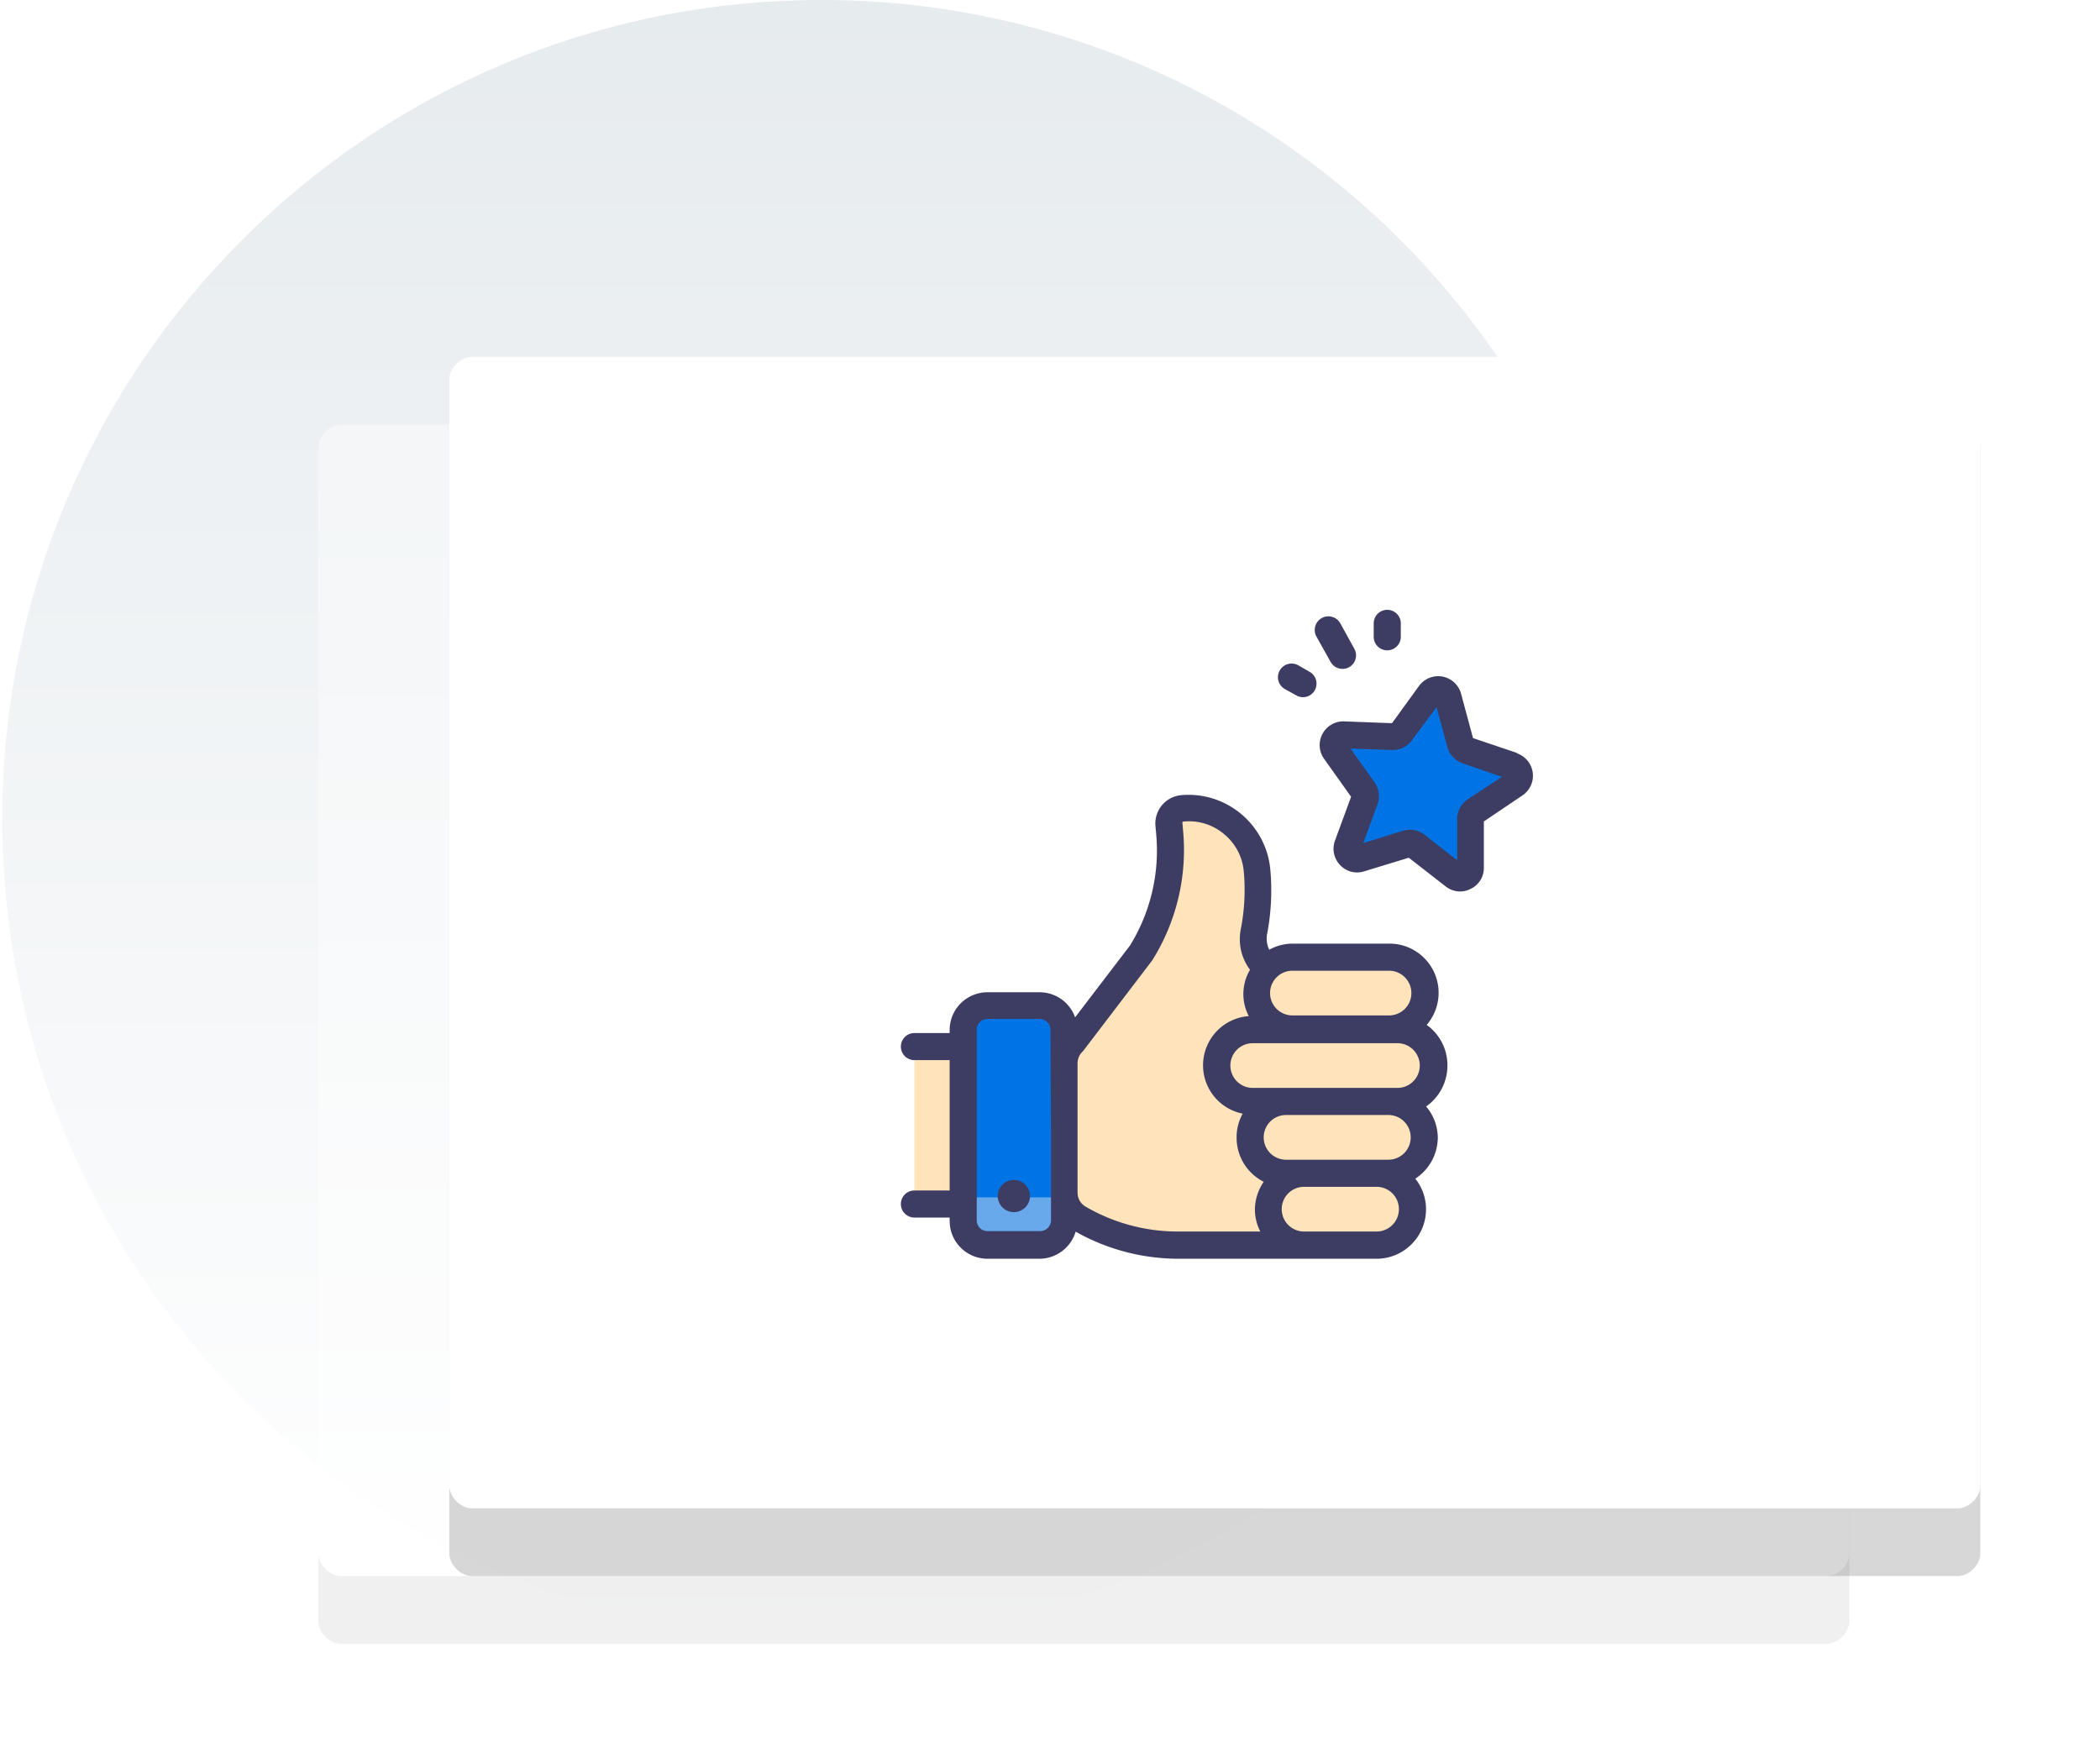 <svg xmlns="http://www.w3.org/2000/svg" xmlns:xlink="http://www.w3.org/1999/xlink" width="465" height="387" viewBox="0 0 465 387"><defs><path id="yajqa" d="M800.5 2143c0-2.5 2.5-5 5-5h329c2.5 0 5 2.5 5 5v245c0 2.5-2.5 5-5 5h-329c-2.5 0-5-2.5-5-5z"/><path id="yajqb" d="M829.5 2128c0-2.5 2.5-5 5-5h329c2.5 0 5 2.5 5 5v245c0 2.5-2.5 5-5 5h-329c-2.5 0-5-2.5-5-5z"/><path id="yajqc" d="M730.5 2225.348c0-100.156 81.192-181.348 181.348-181.348 100.156 0 181.349 81.192 181.349 181.348 0 100.156-81.193 181.349-181.349 181.349-100.156 0-181.348-81.193-181.348-181.349z"/><path id="yajqi" d="M943.28 2268.39c0-.895.895-1.79 1.79-1.79h18.71c.895 0 1.79.895 1.79 1.79v49.52c0 .895-.895 1.79-1.79 1.79h-18.71c-.895 0-1.79-.895-1.79-1.79z"/><path id="yajqj" d="M943.28 2309.14v5.19a5.37 5.37 0 0 0 5.37 5.37h11.58a5.37 5.37 0 0 0 5.37-5.37v-5.19z"/><path id="yajqk" d="M932.48 2310.61v-34.89h10.83v34.89z"/><path id="yajql" d="M1037.42 2287.81h2.01a7.98 7.98 0 0 0 0-15.93h-2.04a8.01 8.01 0 0 0 8.01-7.95 8.01 8.01 0 0 0-8.01-7.98h-21.18a7.89 7.89 0 0 0-5.76 2.49 8.49 8.49 0 0 1-2.85-8.13 48.81 48.81 0 0 0 .72-13.53c-.73-8.367-8.103-14.558-16.47-13.83a3.3 3.3 0 0 0-3 3.57l.18 2.01a43.08 43.08 0 0 1-6.39 26.55l-15 19.74a6.6 6.6 0 0 0-1.92 4.65V2308a6.54 6.54 0 0 0 3.27 5.7 43.14 43.14 0 0 0 21.87 6h43.92a7.98 7.98 0 0 0 7.98-7.98 8.01 8.01 0 0 0-7.98-7.98h2.64a7.98 7.98 0 0 0 0-15.93z"/><path id="yajqm" d="M1050.5 2198.35l3 10.32c.215.7.75 1.256 1.44 1.5l10.14 3.42a2.25 2.25 0 0 1 .42 3.99l-9 6a2.28 2.28 0 0 0-.99 1.86v10.71a2.25 2.25 0 0 1-3.63 1.74l-8.43-6.6a2.19 2.19 0 0 0-2.04-.39l-10.23 3.21a2.25 2.25 0 0 1-2.79-3l3.72-10.11a2.22 2.22 0 0 0-.3-2.07l-6.21-8.64a2.25 2.25 0 0 1 1.92-3.54l10.71.39a2.22 2.22 0 0 0 1.89-.9l6.39-8.61a2.25 2.25 0 0 1 3.99.72z"/><path id="yajqn" d="M1054.97 2221a5.34 5.34 0 0 0-2.31 4.29v9.21l-7.23-5.67a5.16 5.16 0 0 0-2.31-1.02 5.04 5.04 0 0 0-2.49.15l-8.76 2.73 3.15-8.61a5.37 5.37 0 0 0-.66-4.86l-5.34-7.47 9.18.33a5.19 5.19 0 0 0 4.41-2.13l5.49-7.35 2.4 8.88a5.34 5.34 0 0 0 3.36 3.54l8.7 3zm10.98-10.26l-9.78-3.3-2.67-9.9a5.25 5.25 0 0 0-9.27-1.68l-6 8.28-10.29-.39a5.25 5.25 0 0 0-4.77 8.25l6 8.43-3.57 9.72a5.19 5.19 0 0 0 1.14 5.4 5.13 5.13 0 0 0 5.37 1.38l9.84-3 8.13 6.33a5.28 5.28 0 0 0 2.28 1.05 4.98 4.98 0 0 0 3.21-.45 5.1 5.1 0 0 0 3-4.65v-10.32l8.55-5.76a5.25 5.25 0 0 0-1.26-9.33z"/><path id="yajqo" d="M1024.64 2190.58a3 3 0 0 0 2.64 1.53 3 3 0 0 0 1.44-.36 3 3 0 0 0 1.17-4.08l-3.12-5.67a3.023 3.023 0 1 0-5.25 3z"/><path id="yajqp" d="M1037 2188h.18a3 3 0 0 0 3-2.85v-3a3.004 3.004 0 0 0-6-.3v3a3 3 0 0 0 2.82 3.15z"/><path id="yajqq" d="M1014.5 2196.58l2.61 1.44a3 3 0 0 0 1.44.36 3 3 0 0 0 1.44-5.61l-2.49-1.44a3.023 3.023 0 1 0-3 5.25z"/><path id="yajqr" d="M954.5 2305.27a3.57 3.57 0 1 0 0 7.14 3.57 3.57 0 0 0 0-7.14z"/><path id="yajqs" d="M1039.43 2284.9h-32.04a4.95 4.95 0 1 1 0-9.9h32.04a4.95 4.95 0 0 1 0 9.9zm-2.01 15.9h-22.65a4.95 4.95 0 1 1 0-9.9h22.65a4.95 4.95 0 0 1 0 9.9zm-2.61 15.9h-16.05a4.95 4.95 0 1 1 0-9.9h16.05a4.95 4.95 0 0 1 0 9.9zm-25.74 0h-18.33a40.56 40.56 0 0 1-20.37-5.52 3.57 3.57 0 0 1-1.77-3v-28.71a3.57 3.57 0 0 1 1.05-2.55l.27-.3 15.21-19.95a45.99 45.99 0 0 0 6.87-28.38l-.18-2.04c0-.15 0-.3.27-.33a12 12 0 0 1 9 2.82 12 12 0 0 1 4.32 8.28c.381 4.25.159 8.532-.66 12.72a11.31 11.31 0 0 0 2.04 9 10.53 10.53 0 0 0-.27 10.26 10.92 10.92 0 0 0-1.35 21.6 10.65 10.65 0 0 0-1.35 5.4 10.92 10.92 0 0 0 6 9.69 11.04 11.04 0 0 0-1.95 6.21 10.62 10.62 0 0 0 1.2 4.8zm28.5-57.75a4.95 4.95 0 0 1 0 9.9h-21.39a4.95 4.95 0 1 1 0-9.9zm-74.85 36v19.29a2.4 2.4 0 0 1-2.37 2.37h-11.7a2.37 2.37 0 0 1-2.37-2.37V2272a2.37 2.37 0 0 1 2.37-2.37h11.58a2.4 2.4 0 0 1 2.37 2.37zm87.78-15a10.95 10.95 0 0 0-4.59-9 10.89 10.89 0 0 0-8.34-18h-21.39a10.62 10.62 0 0 0-5.13 1.35 5.64 5.64 0 0 1-.51-3.3 51.27 51.27 0 0 0 .75-14.37c-.873-10.014-9.696-17.426-19.71-16.56a6.3 6.3 0 0 0-5.73 6.84l.18 2.01a39.99 39.99 0 0 1-5.82 24.45l-12.15 15.9a8.34 8.34 0 0 0-7.83-5.55h-11.58a8.37 8.37 0 0 0-8.37 8.28v.75h-7.8a3 3 0 0 0 0 6h7.8v28.86h-7.8a3 3 0 0 0 0 6h7.8v.75a8.37 8.37 0 0 0 8.37 8.37h11.58a8.4 8.4 0 0 0 7.95-6 46.35 46.35 0 0 0 22.56 6h44.07c6.048 0 10.95-4.903 10.95-10.95a10.77 10.77 0 0 0-2.37-6.78 10.98 10.98 0 0 0 4.98-9 10.83 10.83 0 0 0-2.58-6.99 11.04 11.04 0 0 0 4.71-9.06z"/><linearGradient id="yajqd" x1="911.85" x2="911.85" y1="2406.7" y2="2044" gradientUnits="userSpaceOnUse"><stop offset="0" stop-color="#fff"/><stop offset="1" stop-color="#e6ebee"/></linearGradient><mask id="yajqf" width="2" height="2" x="-1" y="-1"><path fill="#fff" d="M800 2138h340v255H800z"/><use xlink:href="#yajqa"/></mask><filter id="yajqe" width="426" height="356" x="757" y="2095" filterUnits="userSpaceOnUse"><feOffset dy="15" in="SourceGraphic" result="FeOffset1174Out"/><feGaussianBlur in="FeOffset1174Out" result="FeGaussianBlur1175Out" stdDeviation="13.2 13.2"/></filter><mask id="yajqh" width="2" height="2" x="-1" y="-1"><path fill="#fff" d="M829 2123h340v255H829z"/><use xlink:href="#yajqb"/></mask><filter id="yajqg" width="426" height="356" x="786" y="2080" filterUnits="userSpaceOnUse"><feOffset dy="15" in="SourceGraphic" result="FeOffset1190Out"/><feGaussianBlur in="FeOffset1190Out" result="FeGaussianBlur1191Out" stdDeviation="13.2 13.2"/></filter></defs><g><g transform="translate(-730 -2044)"><g><use fill="url(#yajqd)" xlink:href="#yajqc"/></g><g opacity=".37"><g filter="url(#yajqe)"><use fill="none" stroke-opacity=".16" stroke-width="0" mask="url(&quot;#yajqf&quot;)" xlink:href="#yajqa"/><use fill-opacity=".16" xlink:href="#yajqa"/></g><use fill="#fff" xlink:href="#yajqa"/></g><g><g filter="url(#yajqg)"><use fill="none" stroke-opacity=".16" stroke-width="0" mask="url(&quot;#yajqh&quot;)" xlink:href="#yajqb"/><use fill-opacity=".16" xlink:href="#yajqb"/></g><use fill="#fff" xlink:href="#yajqb"/></g><g><g><g><g/><g><use fill="#0074e4" xlink:href="#yajqi"/></g><g><use fill="#67a9eb" xlink:href="#yajqj"/></g><g><use fill="#ffe3ba" xlink:href="#yajqk"/></g><g><use fill="#ffe3ba" xlink:href="#yajql"/></g><g><use fill="#0074e4" xlink:href="#yajqm"/></g><g><use fill="#3d3d63" xlink:href="#yajqn"/></g><g><use fill="#3d3d63" xlink:href="#yajqo"/></g><g><use fill="#3d3d63" xlink:href="#yajqp"/></g><g><use fill="#3d3d63" xlink:href="#yajqq"/></g><g><use fill="#3d3d63" xlink:href="#yajqr"/></g><g><use fill="#3d3d63" xlink:href="#yajqs"/></g></g></g></g></g></g></svg>